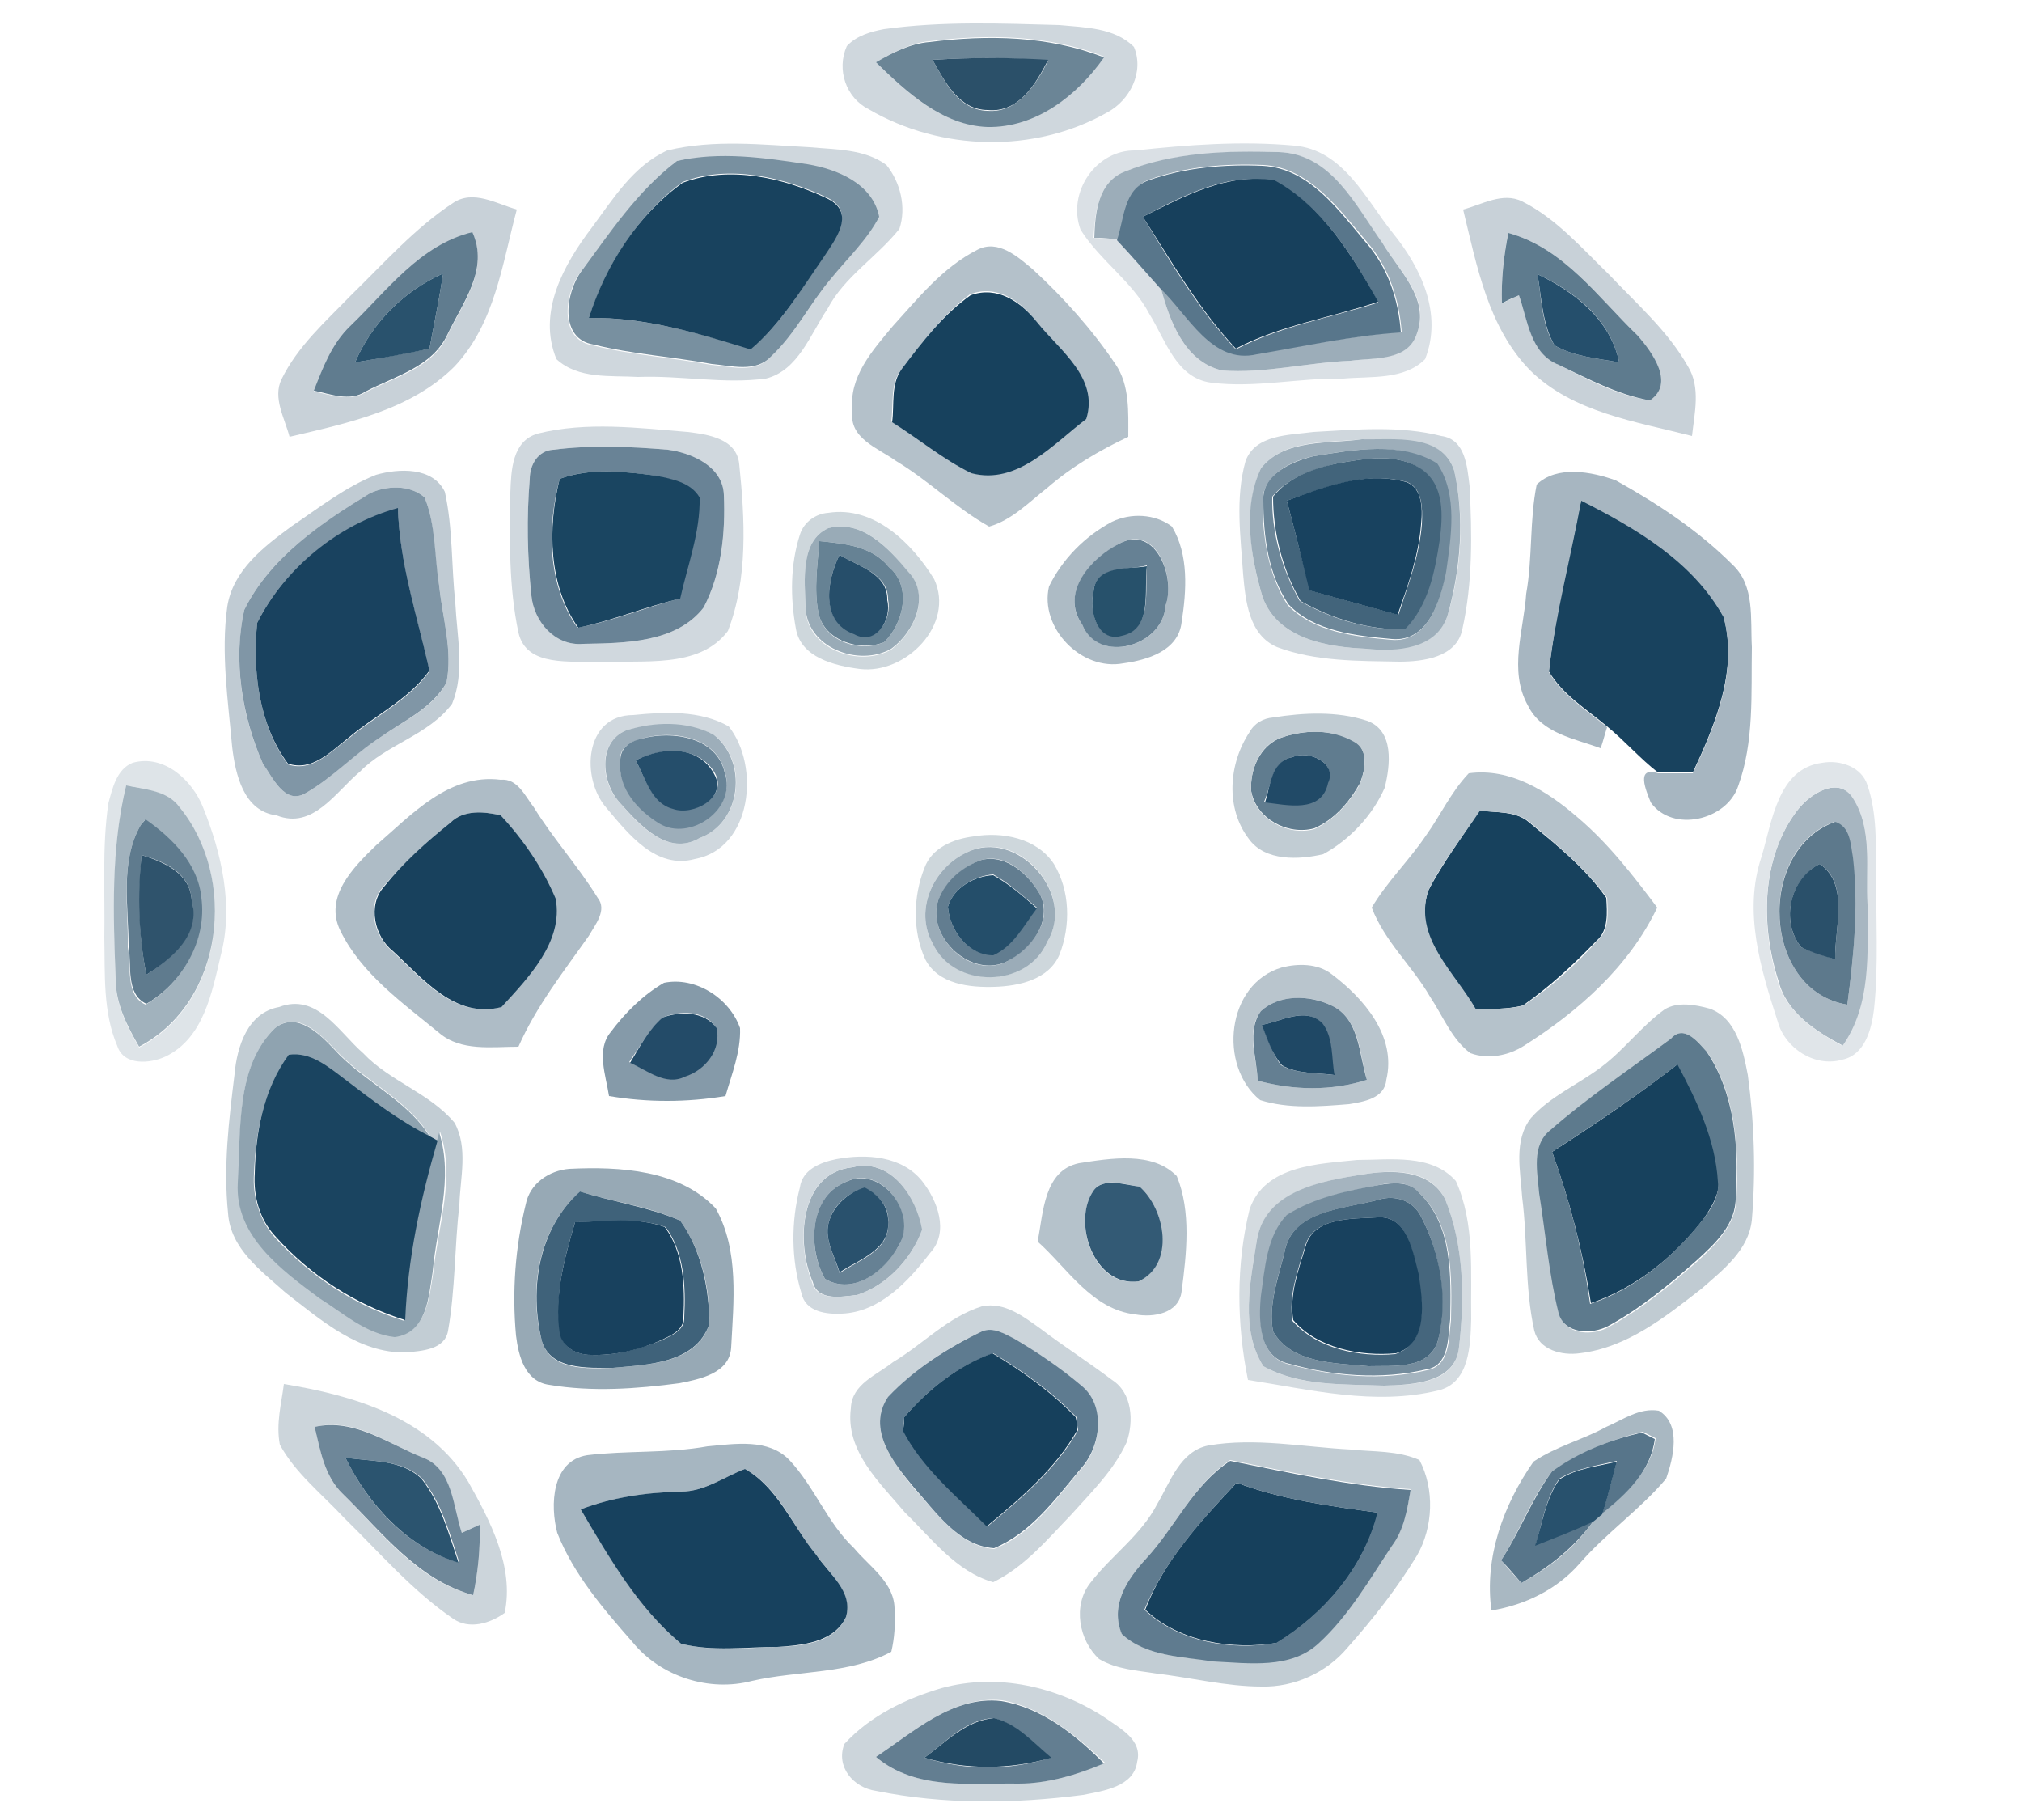 <?xml version="1.0" encoding="utf-8"?>
<!-- Generator: Adobe Illustrator 26.0.3, SVG Export Plug-In . SVG Version: 6.00 Build 0)  -->
<svg version="1.1" id="Layer_1" xmlns="http://www.w3.org/2000/svg" xmlns:xlink="http://www.w3.org/1999/xlink" x="0px" y="0px"
	 viewBox="0 0 250 225" style="enable-background:new 0 0 250 225;" xml:space="preserve">
<style type="text/css">
	.st0{fill:#CFD7DD;}
	.st1{fill:#6B8596;}
	.st2{fill:#2B5069;}
	.st3{fill:#DAE0E5;}
	.st4{fill:#7890A0;}
	.st5{fill:#9CADB9;}
	.st6{fill:#58768B;}
	.st7{fill:#18425E;}
	.st8{fill:#17405C;}
	.st9{fill:#C8D1D8;}
	.st10{fill:#607C8F;}
	.st11{fill:#B4C1CA;}
	.st12{fill:#5E7B8E;}
	.st13{fill:#29526D;}
	.st14{fill:#254F6C;}
	.st15{fill:#17415D;}
	.st16{fill:#D0D8DE;}
	.st17{fill:#9DAEBA;}
	.st18{fill:#698396;}
	.st19{fill:#6D8799;}
	.st20{fill:#42647B;}
	.st21{fill:#C0CBD3;}
	.st22{fill:#A7B6C1;}
	.st23{fill:#1A4561;}
	.st24{fill:#18425F;}
	.st25{fill:#8096A6;}
	.st26{fill:#19425F;}
	.st27{fill:#CED7DC;}
	.st28{fill:#ADBBC5;}
	.st29{fill:#99ABB7;}
	.st30{fill:#668294;}
	.st31{fill:#668194;}
	.st32{fill:#264E6A;}
	.st33{fill:#27516B;}
	.st34{fill:#C1CCD3;}
	.st35{fill:#698497;}
	.st36{fill:#254E6B;}
	.st37{fill:#214A67;}
	.st38{fill:#DEE4E8;}
	.st39{fill:#E0E5E9;}
	.st40{fill:#B5C2CB;}
	.st41{fill:#AEBCC6;}
	.st42{fill:#A1B2BD;}
	.st43{fill:#18415D;}
	.st44{fill:#5F7B8E;}
	.st45{fill:#5D798C;}
	.st46{fill:#9BACB8;}
	.st47{fill:#2F536C;}
	.st48{fill:#627D90;}
	.st49{fill:#2A506A;}
	.st50{fill:#244E6A;}
	.st51{fill:#B9C5CD;}
	.st52{fill:#859AA9;}
	.st53{fill:#C2CDD4;}
	.st54{fill:#647F92;}
	.st55{fill:#C0CBD2;}
	.st56{fill:#234B68;}
	.st57{fill:#1F4865;}
	.st58{fill:#8FA3B0;}
	.st59{fill:#5D7A8D;}
	.st60{fill:#1A4460;}
	.st61{fill:#D4DBE0;}
	.st62{fill:#97A9B5;}
	.st63{fill:#A5B4BF;}
	.st64{fill:#748C9D;}
	.st65{fill:#29516D;}
	.st66{fill:#335A75;}
	.st67{fill:#3F627A;}
	.st68{fill:#45667D;}
	.st69{fill:#18415E;}
	.st70{fill:#CBD4DA;}
	.st71{fill:#5E7B90;}
	.st72{fill:#16405C;}
	.st73{fill:#CCD5DB;}
	.st74{fill:#A9B8C2;}
	.st75{fill:#6E8799;}
	.st76{fill:#57758A;}
	.st77{fill:#A6B6C1;}
	.st78{fill:#2B546F;}
	.st79{fill:#5F7B8F;}
	.st80{fill:#28516D;}
	.st81{fill:#17415E;}
	.st82{fill:#637E91;}
	.st83{fill:#234A64;}
</style>
<g id="_x23_cfd7ddff">
	<path class="st0" d="M109.3,3.6c7.2-1,14.5-0.7,21.7-0.5c3.1,0.3,6.8,0.3,9.2,2.7c1.3,3.1-0.5,6.6-3.3,8.1
		c-9,5.1-20.6,4.8-29.5-0.4c-2.8-1.4-4-4.9-2.7-7.8C105.9,4.4,107.7,3.9,109.3,3.6 M108.3,7.7c3.8,3.7,8.1,7.8,13.8,7.9
		c6,0.1,11.1-3.9,14.4-8.6c-6.8-2.7-14.4-2.8-21.6-1.9C112.6,5.3,110.4,6.5,108.3,7.7z"/>
	<path class="st0" d="M82.5,18.6c5.8-1.4,11.8-0.7,17.6-0.4c3.2,0.3,6.8,0.2,9.5,2.2c1.7,2.1,2.5,5.2,1.6,7.9
		c-2.8,3.5-6.8,5.9-8.9,9.9c-2.1,3.1-3.6,7.6-7.6,8.6c-5.2,0.7-10.5-0.4-15.8-0.2c-3.4-0.2-7.4,0.3-10.1-2.2
		c-2.4-5.8,0.9-11.7,4.4-16.3C75.8,24.6,78.3,20.5,82.5,18.6 M83.7,19.9c-4.8,3.6-8.2,8.9-11.9,13.7c-2,2.6-2.8,8.4,1.5,9.1
		c4.8,1.2,9.8,1.5,14.6,2.4c2.4,0.2,5.4,1.1,7.3-0.9c3-2.8,4.9-6.5,7.4-9.6c2-2.6,4.5-4.8,6-7.7c-0.7-4.1-5.2-5.9-8.9-6.5
		C94.5,19.6,88.9,18.8,83.7,19.9z"/>
	<path class="st0" d="M162.4,53.4c5.3-0.3,10.7-0.8,15.8,0.5c3,0.4,3.2,3.8,3.5,6.2c0.3,5.9,0.4,11.9-0.9,17.7c-0.7,3.5-4.9,4-7.8,4
		c-5-0.1-10.3,0-15.1-1.8c-3.5-1.5-3.9-5.7-4.2-9c-0.3-4.6-1-9.4,0.3-14C155.2,53.7,159.4,53.8,162.4,53.4 M168.4,54.3
		c-4.2,0.5-9.6-0.1-12.5,3.6c-2.2,5-1.3,10.9,0.2,15.9c1.9,5.2,8,6.2,12.8,6.4c3.7,0.3,8.8,0,10.1-4.2c1.7-5.7,2.1-12,0.8-17.8
		C178.4,53.6,172.3,54.5,168.4,54.3z"/>
</g>
<g id="_x23_6b8596ff">
	<path class="st1" d="M108.3,7.7c2.1-1.2,4.2-2.3,6.6-2.5c7.2-0.9,14.7-0.8,21.6,1.9c-3.3,4.7-8.4,8.7-14.4,8.6
		C116.5,15.5,112.1,11.4,108.3,7.7 M115.3,7.4c1.5,2.7,3.2,6.2,6.8,6.3c3.8,0.3,6-3.3,7.5-6.2C124.8,7.1,120.1,7.1,115.3,7.4z"/>
</g>
<g id="_x23_2b5069ff">
	<path class="st2" d="M115.3,7.4c4.8-0.3,9.5-0.3,14.3,0c-1.5,2.9-3.6,6.6-7.5,6.2C118.6,13.6,116.8,10.1,115.3,7.4z"/>
</g>
<g id="_x23_dae0e5ff">
	<path class="st3" d="M140.4,18.6c6.5-0.7,13.1-1.2,19.6-0.6c6.1,0.5,8.9,6.7,12.2,10.8c3.5,4.3,6.2,10,4,15.6
		c-2.6,2.6-6.7,2.1-10.1,2.4c-5.5-0.1-10.9,1.2-16.4,0.5c-4.3-0.6-5.6-5.3-7.6-8.5c-2.1-4-6.1-6.6-8.5-10.4
		C131.9,23.8,135.5,18.5,140.4,18.6 M139.1,21.2c-3.4,1.3-3.7,5.2-3.9,8.2c1,0.1,2,0.2,3,0.2c1.8,2,3.5,3.9,5.3,5.9
		c1.1,4.1,2.9,9.2,7.6,10.3c5.3,0.4,10.6-1,15.9-1.2c2.9-0.4,7.1,0,8.2-3.4c1.7-4.3-2.3-7.8-4.3-11.2c-3.3-4.5-6.4-11-12.8-11.2
		C151.7,18.6,145.1,18.9,139.1,21.2z"/>
</g>
<g id="_x23_7890a0ff">
	<path class="st4" d="M83.7,19.9c5.3-1.2,10.8-0.4,16.1,0.4c3.7,0.6,8.1,2.4,8.9,6.5c-1.5,2.9-4,5.2-6,7.7c-2.6,3.1-4.4,6.8-7.4,9.6
		c-1.9,2-4.9,1.1-7.3,0.9c-4.8-0.9-9.8-1.2-14.6-2.4c-4.3-0.7-3.5-6.4-1.5-9.1C75.4,28.8,78.8,23.6,83.7,19.9 M72.8,39.3
		c6.9-0.1,13.5,1.9,20,3.8c3.8-3,6.2-7.3,8.9-11.2c1.4-2.3,4.2-5.6,0.7-7.4c-5.4-2.6-12.3-4.2-18-2C78.8,26.6,75,32.8,72.8,39.3z"/>
</g>
<g id="_x23_9cadb9ff">
	<path class="st5" d="M139.1,21.2c6-2.4,12.6-2.6,19-2.4c6.5,0.2,9.5,6.6,12.8,11.2c2,3.4,5.9,6.9,4.3,11.2c-1.1,3.5-5.3,3-8.2,3.4
		c-5.3,0.2-10.6,1.6-15.9,1.2c-4.7-1.1-6.5-6.2-7.6-10.3c3.5,3.3,6.4,9.4,12,8.2c5.9-1,11.8-2.2,17.8-2.7c-0.3-4-1.6-8-4.3-11.1
		c-3.4-4-7.1-9.2-12.8-9.5c-4.8-0.2-9.6,0.2-14.1,1.8c-3,1.1-2.9,4.8-3.8,7.4c-1-0.1-2-0.2-3-0.2C135.4,26.4,135.7,22.5,139.1,21.2z
		"/>
	<path class="st5" d="M105.4,144.3c4.7-1.2,8,3.7,8.7,7.7c-1.4,3.6-4.4,6.9-8.1,8.1c-1.9,0.2-4.9,0.8-5.5-1.6
		C98.4,153.7,98.8,145,105.4,144.3 M104.4,146.2c-4.4,1.9-4.5,8.3-2.4,11.9c3.5,2.1,7.4-1,9.1-4.1
		C113.5,150.1,108.9,143.7,104.4,146.2z"/>
</g>
<g id="_x23_58768bff">
	<path class="st6" d="M142,22.3c4.5-1.6,9.4-2,14.1-1.8c5.8,0.3,9.4,5.5,12.8,9.5c2.7,3.1,4,7,4.3,11.1c-6,0.4-11.9,1.7-17.8,2.7
		c-5.6,1.3-8.5-4.9-12-8.2c-1.8-2-3.5-4-5.3-5.9C139,27.1,138.9,23.4,142,22.3 M141.3,26.8c3.5,5.7,6.9,11.5,11.5,16.4
		c5.5-2.9,11.7-3.9,17.6-5.8c-3.1-5.7-6.8-11.8-12.8-15C151.9,21.2,146.3,24.2,141.3,26.8z"/>
</g>
<g id="_x23_18425eff">
	<path class="st7" d="M72.8,39.3c2.1-6.5,6-12.7,11.6-16.7c5.8-2.2,12.6-0.6,18,2c3.5,1.8,0.8,5.1-0.7,7.4
		c-2.7,3.9-5.2,8.1-8.9,11.2C86.3,41.2,79.8,39.2,72.8,39.3z"/>
	<path class="st7" d="M195.5,61.8c6.8,3.4,13.9,7.6,17.6,14.4c1.8,6.6-1,13.3-3.8,19.3c-1.5,0-2.9,0-4.3,0c-2.2-1.7-4.1-3.9-6.3-5.7
		c-2.5-2.1-5.5-3.9-7.2-6.8C192.3,75.8,194.1,68.8,195.5,61.8z"/>
</g>
<g id="_x23_17405cff">
	<path class="st8" d="M141.3,26.8c5-2.5,10.5-5.5,16.3-4.5c5.9,3.2,9.6,9.3,12.8,15c-5.9,2-12.1,2.9-17.6,5.8
		C148.2,38.2,144.9,32.4,141.3,26.8z"/>
</g>
<g id="_x23_c8d1d8ff">
	<path class="st9" d="M56,25.1c2.5-1.7,5.4,0.1,7.9,0.8c-1.8,6.7-2.7,14.1-7.7,19.4c-5.4,5.4-13.2,7-20.4,8.7
		c-0.6-2.3-2.1-4.8-1-7.1c2-4.1,5.5-7.2,8.6-10.4C47.5,32.5,51.3,28.2,56,25.1 M43.3,40.3c-2.3,2.2-3.4,5.2-4.5,8.1
		c2.1,0.4,4.4,1.3,6.4,0.1c3.6-1.9,8.3-3,10.1-7c1.9-4,5.2-8.1,3.1-12.7C51.9,30.4,47.9,36,43.3,40.3z"/>
	<path class="st9" d="M180.9,25.9c2.3-0.6,4.9-2.2,7.3-1c4.2,2.1,7.4,5.8,10.8,9.1c3.4,3.6,7.2,6.9,9.7,11.3
		c1.6,2.6,0.8,5.8,0.5,8.6c-7-1.8-14.7-2.9-20-8.1C184,40.5,182.6,32.9,180.9,25.9 M185.7,37.5c0.7-0.3,1.4-0.7,2.1-1
		c1.1,3.1,1.5,7.2,4.9,8.6c3.6,1.8,7.3,3.8,11.3,4.4c3.1-2.1,0.2-5.9-1.5-8c-4.9-4.7-9.1-10.8-16-12.7
		C185.9,31.6,185.6,34.5,185.7,37.5z"/>
</g>
<g id="_x23_607c8fff">
	<path class="st10" d="M43.3,40.3c4.6-4.4,8.6-10,15.1-11.6c2.1,4.6-1.2,8.7-3.1,12.7c-1.9,4-6.5,5.1-10.1,7c-2,1.3-4.3,0.3-6.4-0.1
		C39.9,45.5,41,42.5,43.3,40.3 M43.9,44.8c3.1-0.5,6.2-1.1,9.2-1.7c0.6-3.1,1.2-6.2,1.7-9.3C49.9,36,46,39.9,43.9,44.8z"/>
	<path class="st10" d="M158.4,91.2c2.8-1,6.3-1.1,9,0.4c1.9,1,1.4,3.7,0.7,5.3c-1.3,2.3-3.1,4.4-5.6,5.5c-3.3,0.9-7.2-1.2-7.8-4.6
		C154.5,95.3,155.7,92.2,158.4,91.2 M159.8,93.6c-2.6,0.5-2.6,3.5-3.5,5.5c2.8,0.3,7.1,1.4,7.8-2.4
		C165.4,94.3,161.8,92.7,159.8,93.6z"/>
</g>
<g id="_x23_b4c1caff">
	<path class="st11" d="M120.8,30.9c2.6-1.4,5.1,0.9,6.9,2.4c3.8,3.5,7.3,7.4,10.2,11.7c1.8,2.6,1.6,6,1.6,9c-3.6,1.7-7,3.7-10,6.3
		c-2.3,1.8-4.4,4-7.2,4.8c-4.1-2.3-7.5-5.7-11.5-8.1c-2.2-1.6-5.9-2.8-5.4-6.2c-0.5-4.2,2.5-7.5,5-10.5
		C113.5,36.9,116.5,33.1,120.8,30.9 M111.5,45.6c-1.5,1.8-1,4.3-1.3,6.5c3.3,2.1,6.3,4.6,9.8,6.3c5.7,1.5,10.1-3.6,14.2-6.7
		c1.6-5.1-3.3-8.5-6.1-12c-1.9-2.5-4.9-4.6-8.2-3.3C116.6,38.9,114,42.3,111.5,45.6z"/>
</g>
<g id="_x23_5e7b8eff">
	<path class="st12" d="M185.7,37.5c-0.1-2.9,0.2-5.8,0.8-8.7c6.9,1.9,11.1,8,16,12.7c1.8,2.1,4.6,5.9,1.5,8c-4-0.7-7.7-2.7-11.3-4.4
		c-3.5-1.4-3.8-5.5-4.9-8.6C187.1,36.8,186.4,37.1,185.7,37.5 M190.1,33.9c0.5,3,0.5,6.2,2.1,8.8c2.4,1.4,5.3,1.6,8,2.1
		C199.1,39.5,194.8,36.1,190.1,33.9z"/>
</g>
<g id="_x23_29526dff">
	<path class="st13" d="M43.9,44.8c2.1-4.9,6-8.8,10.9-11c-0.5,3.1-1.1,6.2-1.7,9.3C50,43.8,47,44.3,43.9,44.8z"/>
</g>
<g id="_x23_254f6cff">
	<path class="st14" d="M190.1,33.9c4.6,2.2,9,5.6,10.1,10.9c-2.7-0.5-5.6-0.7-8-2.1C190.7,40.1,190.6,36.9,190.1,33.9z"/>
</g>
<g id="_x23_17415dff">
	<path class="st15" d="M111.5,45.6c2.5-3.3,5.1-6.7,8.5-9.1c3.3-1.2,6.2,0.8,8.2,3.3c2.8,3.5,7.7,6.9,6.1,12
		c-4.1,3.1-8.5,8.2-14.2,6.7c-3.5-1.7-6.6-4.3-9.8-6.3C110.6,50,110.1,47.5,111.5,45.6z"/>
	<path class="st15" d="M176.6,110.1c1.8-3.5,4.2-6.6,6.3-9.9c2.1,0.3,4.5,0,6.2,1.5c3.4,2.8,6.9,5.6,9.5,9.3c0.1,1.8,0.3,4-1.2,5.3
		c-2.8,2.9-5.8,5.7-9.1,8c-1.9,0.5-3.9,0.4-5.9,0.5C179.8,120.2,174.6,115.9,176.6,110.1z"/>
	<path class="st15" d="M191.9,142.4c5.3-3.4,10.6-7,15.6-10.9c2.4,4.5,4.7,9.3,5,14.5c0.1,1.7-0.9,3.2-1.8,4.6
		c-3.6,4.7-8.4,8.6-14,10.5C195.7,154.7,194.1,148.5,191.9,142.4z"/>
</g>
<g id="_x23_d0d8deff">
	<path class="st16" d="M66.5,53.6c6-1.5,12.4-0.7,18.5-0.2c2.5,0.3,6.1,0.8,6.4,4c0.7,6.8,1.1,14.1-1.4,20.6
		c-3.6,4.8-10.7,3.5-15.9,3.9c-3.4-0.3-9,0.7-10-3.7c-1.2-5.7-1.1-11.5-1-17.3C63.2,58.2,63.3,54.5,66.5,53.6 M68.4,55.6
		c-1.9,0.1-2.9,1.9-2.9,3.6c-0.4,4.8-0.3,9.6,0.2,14.4c0.3,3.2,3,6.3,6.4,6c5.1-0.1,11.5-0.1,14.9-4.5c2.2-4.2,2.7-9.2,2.5-13.9
		c-0.1-3.5-3.9-5.2-6.9-5.6C77.9,55.2,73.1,55,68.4,55.6z"/>
	<path class="st16" d="M78.3,88.4c3.9-0.4,8.3-0.6,11.8,1.4c3.9,4.9,2.9,15.1-4.2,16.4c-4.8,1.3-8.2-3.1-10.9-6.3
		C71.8,96.3,72.2,88.4,78.3,88.4 M77.4,90.3c-3.6,1.5-3.1,6.6-0.7,9c2.3,2.7,5.9,6.6,9.8,4.3c5.2-1.9,6.1-9.5,1.7-12.8
		C84.9,89.2,80.9,89.3,77.4,90.3z"/>
	<path class="st16" d="M103.4,143.3c3.7-0.7,8.1-0.4,10.6,2.7c1.9,2.4,3.4,6.3,1,8.9c-2.7,3.5-6.2,7.3-10.9,7.5
		c-1.9,0.1-4.5-0.2-5-2.5c-1.3-4.2-1.3-8.9-0.2-13.1C99.2,144.6,101.4,143.7,103.4,143.3 M105.4,144.3c-6.6,0.7-7,9.3-5,14.2
		c0.6,2.4,3.6,1.8,5.5,1.6c3.8-1.2,6.8-4.5,8.1-8.1C113.3,148,110.1,143.1,105.4,144.3z"/>
</g>
<g id="_x23_9daebaff">
	<path class="st17" d="M168.4,54.3c3.9,0.1,9.9-0.8,11.4,3.9c1.3,5.8,0.8,12.1-0.8,17.8c-1.3,4.3-6.4,4.6-10.1,4.2
		c-4.8-0.2-10.9-1.2-12.8-6.4c-1.5-5.1-2.5-11-0.2-15.9C158.8,54.2,164.3,54.9,168.4,54.3 M162.4,56.4c-2.8,0.6-6.3,2.3-6.3,5.6
		c0,4.4,0.7,9.1,3.1,12.8c3.3,3.4,8.4,3.9,12.8,4.3c4.5,0.4,6.1-4.8,6.7-8.3c0.6-4.4,1.5-9.5-1.1-13.4
		C173.2,54.5,167.3,55.6,162.4,56.4z"/>
	<path class="st17" d="M77.4,90.3c3.5-1.1,7.5-1.2,10.8,0.5c4.3,3.3,3.5,10.9-1.7,12.8c-3.9,2.3-7.4-1.6-9.8-4.3
		C74.4,96.9,73.8,91.8,77.4,90.3 M79.4,91.3c-1.4,0.4-2.9,1.1-2.7,2.8c-0.3,3.2,2.2,6,4.8,7.6c3.8,2.3,9.7-1.8,8.1-6.3
		C88.6,91.1,83.1,90.2,79.4,91.3z"/>
</g>
<g id="_x23_698396ff">
	<path class="st18" d="M68.4,55.6c4.7-0.6,9.5-0.4,14.2,0c3,0.4,6.8,2.1,6.9,5.6c0.2,4.7-0.3,9.7-2.5,13.9
		c-3.4,4.4-9.8,4.4-14.9,4.5c-3.5,0.3-6.1-2.8-6.4-6c-0.5-4.8-0.6-9.6-0.2-14.4C65.5,57.5,66.5,55.7,68.4,55.6 M69.2,59.2
		c-1.6,6-1.5,13.2,2.2,18.4c4.3-0.8,8.4-2.5,12.6-3.6c0.9-4.1,2.5-8.2,2.4-12.5c-1.1-1.9-3.5-2.2-5.4-2.7
		C77.2,58.3,73,57.8,69.2,59.2z"/>
</g>
<g id="_x23_6d8799ff">
	<path class="st19" d="M162.4,56.4c5-0.8,10.8-1.9,15.3,0.9c2.6,3.9,1.7,9.1,1.1,13.4c-0.7,3.5-2.2,8.7-6.7,8.3
		c-4.4-0.4-9.6-0.9-12.8-4.3c-2.5-3.7-3.1-8.4-3.1-12.8C156,58.7,159.6,57.1,162.4,56.4 M165.3,57.3c-2.9,0.7-6,1.7-8,4.1
		c-0.1,4.4,1.2,9,3.4,12.9c3.9,2.2,8.4,3.6,12.9,3.5c2.9-2.9,3.7-7.1,4.3-11c0.4-3,0.6-6.7-2.1-8.7
		C172.8,55.9,168.8,56.7,165.3,57.3z"/>
</g>
<g id="_x23_42647bff">
	<path class="st20" d="M165.3,57.3c3.4-0.6,7.5-1.4,10.6,0.8c2.7,2,2.5,5.7,2.1,8.7c-0.6,3.9-1.4,8.1-4.3,11
		c-4.5,0.1-9-1.3-12.9-3.5c-2.2-3.8-3.4-8.4-3.4-12.9C159.3,59,162.4,57.9,165.3,57.3 M159.1,61.9c1,3.7,1.9,7.4,2.9,11.1
		c3.6,1,7.2,2,10.9,3c1.2-3.7,2.6-7.3,2.9-11.2c0.1-1.9,0.1-4.8-2.2-5.3C168.6,58.3,163.7,60.3,159.1,61.9z"/>
</g>
<g id="_x23_c0cbd3ff">
	<path class="st21" d="M46.5,58.7c2.8-0.8,7-1,8.5,2.1c1,4.5,0.8,9.2,1.3,13.8c0.2,4.1,1.2,8.5-0.4,12.4c-2.9,3.9-8.1,5-11.4,8.4
		c-3,2.5-5.8,7.2-10.3,5.4c-4.1-0.5-5.1-5.1-5.5-8.5c-0.5-5.7-1.4-11.6-0.6-17.3c0.7-4.5,4.5-7.4,7.9-9.9
		C39.4,62.8,42.7,60.2,46.5,58.7 M45.7,61c-6,3.7-12.3,7.9-15.5,14.4c-1.4,6.3-0.3,13.2,2.3,19c1.2,1.7,2.7,5.1,5.2,3.7
		c3.4-1.9,6-4.9,9.4-7c2.8-2,6.4-3.5,8.1-6.7c0.8-4-0.5-8-0.9-12c-0.7-3.6-0.4-7.5-1.8-10.9C50.7,59.9,47.8,60,45.7,61z"/>
</g>
<g id="_x23_a7b6c1ff">
	<path class="st22" d="M190,59.9c2.5-2.4,6.8-1.6,9.8-0.5c5.2,2.9,10.2,6.2,14.4,10.4c2.8,2.6,2.2,6.7,2.4,10.2
		c-0.1,5.8,0.3,11.7-1.7,17.2c-1.4,4.2-8.1,5.8-10.8,2c-0.6-1.5-1.9-4.5,0.9-3.6c1.4,0,2.9,0,4.3,0c2.8-6,5.6-12.6,3.8-19.3
		c-3.8-6.9-10.9-11-17.6-14.4c-1.3,7.1-3.2,14.1-4,21.2c1.7,2.9,4.7,4.7,7.2,6.8c-0.3,0.9-0.5,1.8-0.8,2.6c-3.2-1.2-7.3-1.8-9-5.3
		c-2.4-4.3-0.5-9.3-0.2-13.8C189.5,68.9,189.1,64.3,190,59.9z"/>
	<path class="st22" d="M222.2,100.2c1.5-2,5.1-4.4,7-1.5c2.4,3.9,1.5,8.9,1.8,13.2c0,5.9,0.6,12.3-3.1,17.4c-3.4-1.8-7-4.1-8-8
		C217.7,114.5,217.7,106.1,222.2,100.2 M228.4,124.2c0.8-6,1.4-12.1,0.6-18.2c-0.3-1.6-0.3-3.7-2.2-4.4
		C217.1,105.1,217.9,122.5,228.4,124.2z"/>
</g>
<g id="_x23_1a4561ff">
	<path class="st23" d="M69.2,59.2c3.8-1.4,8-0.9,11.9-0.4c1.9,0.4,4.3,0.8,5.4,2.7c0.1,4.3-1.5,8.4-2.4,12.5
		c-4.3,1-8.3,2.7-12.6,3.6C67.8,72.4,67.7,65.2,69.2,59.2z"/>
</g>
<g id="_x23_18425fff">
	<path class="st24" d="M159.1,61.9c4.6-1.7,9.5-3.6,14.4-2.4c2.4,0.5,2.4,3.4,2.2,5.3c-0.3,3.9-1.6,7.5-2.9,11.2
		c-3.6-1-7.3-2-10.9-3C161,69.3,160.1,65.6,159.1,61.9z"/>
</g>
<g id="_x23_8096a6ff">
	<path class="st25" d="M45.7,61c2.1-1,5-1.1,6.8,0.5c1.4,3.4,1.2,7.3,1.8,10.9c0.4,4,1.7,8,0.9,12c-1.8,3.2-5.3,4.7-8.1,6.7
		c-3.3,2.1-6,5.1-9.4,7c-2.5,1.4-4-2-5.2-3.7c-2.6-5.9-3.7-12.8-2.3-19C33.4,68.9,39.8,64.6,45.7,61 M31.8,77
		c-0.6,5.9,0.2,12.6,3.8,17.5c3,1,5.3-1.6,7.5-3.2c3.3-2.8,7.4-4.7,10-8.3c-1.5-6.7-3.7-13.2-3.9-20.1C41.9,64.9,35.2,70.2,31.8,77z
		"/>
</g>
<g id="_x23_19425fff">
	<path class="st26" d="M31.8,77c3.4-6.8,10.1-12.2,17.4-14.2c0.2,6.9,2.4,13.4,3.9,20.1c-2.6,3.6-6.7,5.5-10,8.3
		c-2.2,1.7-4.5,4.2-7.5,3.2C32,89.6,31.2,82.9,31.8,77z"/>
</g>
<g id="_x23_ced7dcff">
	<path class="st27" d="M102.4,63.4c5.7-0.9,10.4,3.8,13.1,8.2c2.6,5.6-3.5,11.8-9.2,11.1c-3.1-0.4-7.3-1.4-7.9-5
		c-0.7-3.8-0.7-7.9,0.5-11.6C99.4,64.5,100.9,63.5,102.4,63.4 M102.4,65.3c-3.5,1.6-2.9,6.5-2.8,9.8c0,5.1,6.6,7.5,10.6,5.2
		c2.8-2.1,4.9-6.6,2.1-9.5C110,67.8,106.6,64.2,102.4,65.3z"/>
	<path class="st27" d="M120.4,103.4c3.5-0.6,7.8,0.2,9.9,3.4c2,3.3,2.1,7.6,0.7,11.2c-1.3,3.1-5,3.9-8,4c-3.1,0.1-7-0.3-8.6-3.4
		c-1.6-3.5-1.5-7.8-0.1-11.3C115.2,104.8,117.9,103.7,120.4,103.4 M119.5,105.4c-4.1,1.9-6.5,7.1-4.2,11.2
		c2.6,5.6,11.8,5.6,14.2-0.2C133.1,110.4,125.7,102.2,119.5,105.4z"/>
</g>
<g id="_x23_adbbc5ff">
	<path class="st28" d="M137.5,64.5c2.3-1.1,5.3-1,7.4,0.6c2.1,3.5,1.8,7.9,1.2,11.8c-0.4,3.6-4.3,4.7-7.2,5.1
		c-5.2,1-10.4-4.4-9.2-9.5C131.3,69.2,134.1,66.3,137.5,64.5 M138.4,67.2c-3.4,1.8-7.4,6.1-4.6,10c2.1,5,10,2.7,10.3-2.3
		C145.4,71.3,142.9,64.7,138.4,67.2z"/>
</g>
<g id="_x23_99abb7ff">
	<path class="st29" d="M102.4,65.3c4.2-1.1,7.5,2.5,9.9,5.4c2.8,2.9,0.7,7.5-2.1,9.5c-4,2.3-10.5-0.1-10.6-5.2
		C99.5,71.8,98.9,66.9,102.4,65.3 M101.3,66.9c-0.2,2.9-0.7,5.9-0.1,8.9c0.7,3.5,5.1,4.9,8.1,3.6c2.4-2.3,3.5-6.9,0.6-9.3
		C107.8,67.5,104.4,67.2,101.3,66.9z"/>
</g>
<g id="_x23_668294ff">
	<path class="st30" d="M101.3,66.9c3.1,0.3,6.5,0.6,8.6,3.2c2.9,2.4,1.8,7-0.6,9.3c-3,1.2-7.4-0.2-8.1-3.6
		C100.6,72.8,101.1,69.8,101.3,66.9 M103.8,68.6c-1.6,3.2-2.4,8.3,1.9,9.7c2.7,1.5,4.6-1.8,4.1-4.2C109.8,70.9,106.1,70,103.8,68.6z
		"/>
</g>
<g id="_x23_668194ff">
	<path class="st31" d="M138.4,67.2c4.5-2.4,7,4.2,5.7,7.7c-0.3,5-8.3,7.3-10.3,2.3C131,73.2,135,68.9,138.4,67.2 M135.2,73.2
		c-0.6,2.2,0.5,6.3,3.5,5.3c3.9-0.8,2.8-5.7,3.1-8.6C139.5,70.5,135.4,69.9,135.2,73.2z"/>
	<path class="st31" d="M104.4,146.2c4.5-2.4,9.2,3.9,6.7,7.8c-1.6,3.1-5.6,6.2-9.1,4.1C99.9,154.4,100,148.1,104.4,146.2
		 M102.6,150.7c-0.9,2.3,0.6,4.5,1.2,6.7c2.3-1.6,6.3-2.8,6-6.3c0.2-1.9-1.2-3.4-2.9-4.2C105,147.4,103.3,148.7,102.6,150.7z"/>
</g>
<g id="_x23_264e6aff">
	<path class="st32" d="M103.8,68.6c2.3,1.4,6,2.3,5.9,5.6c0.6,2.4-1.4,5.7-4.1,4.2C101.4,76.9,102.2,71.8,103.8,68.6z"/>
</g>
<g id="_x23_27516bff">
	<path class="st33" d="M135.2,73.2c0.2-3.4,4.3-2.8,6.6-3.2c-0.4,2.9,0.8,7.8-3.1,8.6C135.7,79.5,134.6,75.5,135.2,73.2z"/>
</g>
<g id="_x23_c1ccd3ff">
	<path class="st34" d="M157.4,88.7c3.8-0.6,7.9-0.8,11.6,0.4c3.4,1.2,2.9,5.5,2.2,8.3c-1.5,3.4-4.3,6.4-7.6,8.2
		c-3,0.7-7.2,0.9-9.2-1.9c-2.9-3.8-2.5-9.3,0.1-13.2C155.1,89.4,156.2,88.8,157.4,88.7 M158.4,91.2c-2.7,0.9-3.9,4.1-3.7,6.7
		c0.6,3.4,4.6,5.5,7.8,4.6c2.4-1.1,4.3-3.2,5.6-5.5c0.7-1.7,1.2-4.3-0.7-5.3C164.6,90.1,161.2,90.2,158.4,91.2z"/>
</g>
<g id="_x23_698497ff">
	<path class="st35" d="M79.4,91.3c3.7-1,9.2-0.2,10.2,4.2c1.6,4.5-4.3,8.6-8.1,6.3c-2.6-1.6-5.1-4.3-4.8-7.6
		C76.6,92.4,78,91.6,79.4,91.3 M78.6,94c1.2,2.2,1.9,5.2,4.7,5.9c2.5,0.9,6.7-1.4,5.1-4.3C86.4,92.1,81.7,92.4,78.6,94z"/>
</g>
<g id="_x23_254e6bff">
	<path class="st36" d="M78.6,94c3.2-1.7,7.8-1.9,9.7,1.7c1.7,2.9-2.6,5.2-5.1,4.3C80.5,99.3,79.8,96.2,78.6,94z"/>
</g>
<g id="_x23_214a67ff">
	<path class="st37" d="M159.8,93.6c2-0.9,5.6,0.7,4.4,3.2c-0.8,3.8-5.1,2.7-7.8,2.4C157.1,97.2,157.1,94.1,159.8,93.6z"/>
</g>
<g id="_x23_dee4e8ff">
	<path class="st38" d="M16.4,94.3c3.9-1.1,7.4,2.2,8.7,5.5c2.3,5.7,3.8,12.2,2.2,18.3c-1.1,4.6-2.1,10.2-6.8,12.5
		c-1.9,0.9-5.2,1.2-6-1.3c-1.8-4.2-1.5-8.9-1.6-13.4c0.1-5.5-0.3-11.1,0.5-16.6C13.9,97.5,14.4,95.1,16.4,94.3 M15.6,97.1
		c-1.9,7.8-1.5,16-1.3,24c0,3.1,1.4,5.8,2.9,8.4c10.5-5.5,12.2-20.8,5-29.6C20.6,97.7,17.9,97.6,15.6,97.1z"/>
</g>
<g id="_x23_e0e5e9ff">
	<path class="st39" d="M225.3,94.3c2.2-0.4,4.9,0.5,5.6,2.8c1.2,3.5,1,7.3,1.1,10.9c-0.1,5.6,0.3,11.2-0.3,16.8
		c-0.3,2.4-1.1,5.6-3.9,6.2c-3.4,1-7.1-1.4-8-4.7c-2.1-6.5-4.3-13.6-2-20.4C219.1,101.6,219.8,95,225.3,94.3 M222.2,100.2
		c-4.5,5.9-4.5,14.3-2.4,21.1c1.1,3.9,4.7,6.2,8,8c3.6-5.1,3.1-11.5,3.1-17.4c-0.3-4.4,0.7-9.3-1.8-13.2
		C227.3,95.8,223.7,98.2,222.2,100.2z"/>
</g>
<g id="_x23_b5c2cbff">
	<path class="st40" d="M181.6,95.6c5.1-0.7,9.7,2.2,13.4,5.4c3.8,3.2,6.9,7.2,9.9,11.2c-3.5,7.3-9.7,12.8-16.5,17.1
		c-1.9,1.2-4.4,1.7-6.6,0.9c-2.3-1.7-3.4-4.6-5-7c-2.2-3.8-5.6-6.8-7.2-11c1.9-3.2,4.6-5.8,6.7-8.9
		C178.1,100.8,179.4,97.9,181.6,95.6 M176.6,110.1c-1.9,5.8,3.3,10.1,5.9,14.7c2-0.1,4,0,5.9-0.5c3.3-2.2,6.4-5,9.1-8
		c1.5-1.3,1.3-3.5,1.2-5.3c-2.6-3.6-6.1-6.5-9.5-9.3c-1.7-1.5-4.1-1.2-6.2-1.5C180.8,103.5,178.3,106.6,176.6,110.1z"/>
	<path class="st40" d="M133.4,143.8c3.9-0.6,9.1-1.5,12.1,1.6c1.8,4.4,1.2,9.6,0.6,14.2c-0.3,2.8-3.5,3.3-5.7,2.9
		c-5.4-0.6-8.4-5.7-12.1-9C129,149.8,129.1,144.7,133.4,143.8 M135.2,147.2c-2.7,4,0.1,12.1,5.6,11.2c4.4-2.1,3.3-8.9,0.1-11.7
		C139.1,146.5,136.5,145.4,135.2,147.2z"/>
</g>
<g id="_x23_aebcc6ff">
	<path class="st41" d="M46.5,104.5c4.4-3.8,9-8.9,15.4-8.1c2.1-0.2,3,2,4.1,3.4c2.4,3.9,5.5,7.3,7.9,11.2c1.2,1.5-0.3,3.3-1.1,4.7
		c-3.1,4.4-6.5,8.7-8.7,13.7c-3.3,0-7.1,0.6-9.8-1.7c-4.5-3.7-9.6-7.3-12.2-12.6C40,110.9,43.7,107.2,46.5,104.5 M55.7,101.7
		c-3,2.4-5.8,5-8.3,7.9c-2.1,2.3-1.2,6.1,1.1,8c3.7,3.4,7.7,8.4,13.4,6.9c3.3-3.6,7.7-8.1,6.7-13.4c-1.6-3.8-3.9-7.3-6.8-10.3
		C59.8,100.3,57.3,100.1,55.7,101.7z"/>
</g>
<g id="_x23_a1b2bdff">
	<path class="st42" d="M15.6,97.1c2.3,0.5,5.1,0.6,6.6,2.7c7.2,8.8,5.5,24.1-5,29.6c-1.5-2.6-2.9-5.3-2.9-8.4
		C14,113.1,13.7,104.9,15.6,97.1 M17.4,102c-2.6,4.5-1.5,10.1-1.6,15.1c0.5,2.3-0.4,5.9,2.2,7.1c4.5-2.6,7.5-7.8,6.8-13.1
		c-0.4-4.2-3.5-7.5-6.9-9.7L17.4,102z"/>
</g>
<g id="_x23_18415dff">
	<path class="st43" d="M55.7,101.7c1.6-1.6,4.1-1.4,6.2-0.9c2.8,3,5.2,6.5,6.8,10.3c1,5.3-3.4,9.8-6.7,13.4
		c-5.7,1.5-9.7-3.5-13.4-6.9c-2.3-1.8-3.2-5.7-1.1-8C49.8,106.7,52.7,104.1,55.7,101.7z"/>
</g>
<g id="_x23_5f7b8eff">
	<path class="st44" d="M17.4,102l0.6-0.7c3.3,2.3,6.5,5.5,6.9,9.7c0.7,5.2-2.3,10.5-6.8,13.1c-2.6-1.2-1.8-4.8-2.2-7.1
		C15.9,112.1,14.8,106.5,17.4,102 M17.5,105.7c-0.4,4.9-0.4,9.9,0.6,14.8c3.1-2,6.7-5,5.6-9.2C23.5,107.8,20.2,106.5,17.5,105.7z"/>
</g>
<g id="_x23_5d798cff">
	<path class="st45" d="M228.4,124.2c-10.5-1.7-11.3-19.1-1.5-22.6c1.9,0.6,1.9,2.8,2.2,4.4C229.8,112.1,229.2,118.2,228.4,124.2
		 M222.7,117.1c1.3,0.6,2.8,1,4.2,1.5c-0.1-3.8,1.8-9.3-1.9-11.8C221.3,108.7,220.1,113.9,222.7,117.1z"/>
</g>
<g id="_x23_9bacb8ff">
	<path class="st46" d="M119.5,105.4c6.2-3.1,13.6,5.1,10,11c-2.4,5.8-11.6,5.9-14.2,0.2C113,112.5,115.4,107.3,119.5,105.4
		 M121.4,106.3c-2.3,0.8-4.4,2.6-5.4,5c-1.5,4.6,4.2,9.9,8.6,7.5c2.8-1.5,5.7-5,4-8.2C127.2,108.1,124.4,105.5,121.4,106.3z"/>
</g>
<g id="_x23_2f536cff">
	<path class="st47" d="M17.5,105.7c2.8,0.9,6,2.2,6.2,5.6c1.2,4.2-2.4,7.2-5.6,9.2C17.1,115.6,17,110.6,17.5,105.7z"/>
</g>
<g id="_x23_627d90ff">
	<path class="st48" d="M121.4,106.3c3-0.7,5.8,1.8,7.2,4.3c1.6,3.3-1.2,6.8-4,8.2c-4.4,2.3-10.1-2.9-8.6-7.5
		C116.9,108.9,119,107.1,121.4,106.3 M117.2,112.1c0.2,2.9,2.5,6,5.6,5.9c2.5-1.1,3.8-3.7,5.4-5.8c-1.7-1.4-3.4-3-5.4-4.1
		C120.5,108.3,117.9,109.7,117.2,112.1z"/>
</g>
<g id="_x23_2a506aff">
	<path class="st49" d="M222.7,117.1c-2.6-3.2-1.4-8.5,2.3-10.3c3.7,2.6,1.8,8,1.9,11.8C225.5,118.2,224.1,117.8,222.7,117.1z"/>
</g>
<g id="_x23_244e6aff">
	<path class="st50" d="M117.2,112.1c0.7-2.4,3.3-3.8,5.6-3.9c2,1.1,3.7,2.6,5.4,4.1c-1.6,2.1-2.9,4.7-5.4,5.8
		C119.7,118.1,117.4,115,117.2,112.1z"/>
</g>
<g id="_x23_b9c5cdff">
	<path class="st51" d="M158.5,119.6c2-0.5,4.4-0.5,6.1,0.8c4,3,8.1,7.7,6.8,13.1c-0.2,2.3-2.8,2.7-4.6,3c-3.7,0.3-7.5,0.6-11-0.5
		C150.6,131.8,151.6,121.6,158.5,119.6 M155.9,125c-1.9,2.5-0.5,5.8-0.4,8.6c4.4,1.2,9.1,1.3,13.5-0.1c-0.9-3.2-0.9-7.6-4.4-9.2
		C162,123,158.2,122.9,155.9,125z"/>
</g>
<g id="_x23_859aa9ff">
	<path class="st52" d="M75.5,127.6c1.8-2.4,4-4.6,6.6-6.1c3.9-0.8,8.1,1.9,9.4,5.6c0.1,2.9-1,5.6-1.8,8.4c-4.8,0.8-9.7,0.8-14.4,0
		C74.9,132.9,73.7,129.8,75.5,127.6 M81.9,125.8c-1.7,1.6-2.8,3.6-4.1,5.5c2.1,0.9,4.4,2.9,6.8,1.7c2.6-0.8,4.5-3.2,3.9-6
		C87.1,124.9,84.1,124.9,81.9,125.8z"/>
</g>
<g id="_x23_c2cdd4ff">
	<path class="st53" d="M34.5,124.5c4.7-1.8,7.4,3.1,10.4,5.7c3.3,3.5,8.2,4.9,11.3,8.6c1.7,3.1,0.7,6.8,0.6,10.1
		c-0.6,5.2-0.5,10.5-1.4,15.6c-0.4,2.4-3.3,2.5-5.2,2.7c-5.9,0.1-10.5-4-14.9-7.4c-3-2.7-6.8-5.4-7.1-9.8
		c-0.6-5.8,0.1-11.5,0.8-17.2C29.3,129.4,30.6,125.2,34.5,124.5 M34,127.1c-4.9,4.9-4.2,12.6-4.5,19c-0.5,6.6,5.3,10.9,10.1,14.3
		c2.9,1.8,5.8,4.5,9.3,4.8c3.9-0.5,4.2-5,4.7-8.1c0.6-5.7,2.7-11.6,0.8-17.2l-0.3,1.1l-0.9-0.5c-2.9-4.7-8.3-6.9-11.9-10.9
		C39.5,127.8,36.8,124.9,34,127.1z"/>
	<path class="st53" d="M149.4,178.7c5.8-1,11.8,0.2,17.6,0.5c2.8,0.3,5.8,0.1,8.5,1.3c1.9,3.6,1.7,8.3-0.3,11.8
		c-2.5,4.1-5.4,7.8-8.6,11.4c-2.6,3.1-6.6,4.9-10.6,4.8c-4.4,0-8.7-1.1-13-1.6c-2.4-0.4-4.9-0.5-7.1-1.8c-2.5-2.3-3.3-6.6-1.1-9.4
		c2.6-3.4,6.3-5.9,8.3-9.8C144.7,183.2,145.9,179.4,149.4,178.7 M141.7,192.7c-2.3,2.5-4.5,5.7-3,9.2c3,2.9,7.4,2.9,11.3,3.4
		c4.4,0.2,9.6,1,13.1-2.3c3.8-3.4,6.2-7.9,9-12c1.5-2,1.9-4.5,2.3-6.9c-7.5-0.5-14.9-2.1-22.3-3.6
		C147.5,183.6,145.3,188.8,141.7,192.7z"/>
</g>
<g id="_x23_647f92ff">
	<path class="st54" d="M155.9,125c2.3-2.1,6-2,8.7-0.7c3.5,1.6,3.4,6,4.4,9.2c-4.4,1.4-9.1,1.3-13.5,0.1
		C155.4,130.7,154.1,127.5,155.9,125 M156,126.7c0.8,1.7,1.3,3.6,2.4,5c2,1.1,4.4,0.9,6.5,1.2c-0.4-2.1,0-4.6-1.5-6.4
		C161.4,124.4,158.4,126.3,156,126.7z"/>
</g>
<g id="_x23_c0cbd2ff">
	<path class="st55" d="M205.8,124.8c1.6-1,3.8-0.6,5.6-0.1c3.3,1.2,4.1,5.1,4.7,8.2c0.8,5.9,1,11.9,0.5,17.9
		c-0.4,3.8-3.6,6.2-6.2,8.5c-4.5,3.5-9.2,7.3-15.1,8c-2.2,0.3-5-0.4-5.6-2.8c-1.2-5.4-0.8-11-1.5-16.5c-0.2-3.2-1.1-7,1.1-9.8
		c2.4-2.7,5.8-4.1,8.7-6.3C200.8,129.8,202.9,126.9,205.8,124.8 M206.6,128.4c-5,3.7-10.2,7.2-14.8,11.4c-2.4,1.9-1.6,5.2-1.4,7.8
		c0.8,4.9,1.2,9.9,2.4,14.8c0.7,2.7,4.2,2.8,6.2,1.6c4-2.2,7.5-5.1,10.9-8.1c2.3-2.1,4.8-4.6,4.8-7.9c0.3-6.1-0.1-12.7-3.6-17.9
		C209.9,128.8,208.2,126.6,206.6,128.4z"/>
</g>
<g id="_x23_234b68ff">
	<path class="st56" d="M81.9,125.8c2.2-0.8,5.2-0.8,6.7,1.3c0.6,2.7-1.4,5.2-3.9,6c-2.4,1.2-4.7-0.8-6.8-1.7
		C79.1,129.4,80.2,127.3,81.9,125.8z"/>
</g>
<g id="_x23_1f4865ff">
	<path class="st57" d="M156,126.7c2.4-0.4,5.4-2.3,7.5-0.2c1.4,1.8,1.1,4.3,1.5,6.4c-2.2-0.3-4.6-0.1-6.5-1.2
		C157.2,130.2,156.7,128.4,156,126.7z"/>
</g>
<g id="_x23_8fa3b0ff">
	<path class="st58" d="M34,127.1c2.7-2.1,5.5,0.7,7.3,2.6c3.6,4,9,6.2,11.9,10.9c-3.8-1.9-7.2-4.5-10.6-7.1c-2-1.4-4.2-3.4-6.9-3
		c-3.1,4.2-4.1,9.5-4.3,14.6c-0.2,2.8,0.7,5.8,2.6,7.9c4.3,4.7,9.8,8.4,16,10.3c0.3-7.6,1.9-15,4-22.2l0.3-1.1
		c1.8,5.7-0.3,11.5-0.8,17.2c-0.5,3.1-0.7,7.6-4.7,8.1c-3.6-0.4-6.4-3-9.3-4.8c-4.7-3.5-10.5-7.7-10.1-14.3
		C29.8,139.7,29.1,131.9,34,127.1z"/>
</g>
<g id="_x23_5d7a8dff">
	<path class="st59" d="M206.6,128.4c1.6-1.8,3.3,0.4,4.4,1.6c3.5,5.2,4,11.8,3.6,17.9c0.1,3.4-2.5,5.8-4.8,7.9
		c-3.4,3-6.9,5.9-10.9,8.1c-2,1.1-5.5,1.1-6.2-1.6c-1.2-4.8-1.6-9.8-2.4-14.8c-0.2-2.6-1-5.9,1.4-7.8
		C196.4,135.6,201.6,132.1,206.6,128.4 M191.9,142.4c2.2,6.1,3.8,12.3,4.7,18.8c5.7-1.9,10.4-5.9,14-10.5c1-1.3,2-2.9,1.8-4.6
		c-0.3-5.2-2.6-10-5-14.5C202.5,135.4,197.3,138.9,191.9,142.4z"/>
</g>
<g id="_x23_1a4460ff">
	<path class="st60" d="M35.7,130.4c2.7-0.4,4.9,1.5,6.9,3c3.4,2.6,6.8,5.2,10.6,7.1l0.9,0.5c-2.1,7.2-3.7,14.6-4,22.2
		c-6.1-1.9-11.7-5.5-16-10.3c-2-2.1-2.8-5-2.6-7.9C31.6,140,32.6,134.6,35.7,130.4z"/>
</g>
<g id="_x23_d4dbe0ff">
	<path class="st61" d="M167.8,143.4c4.1,0,9.2-0.8,12.2,2.6c2.4,5.3,1.8,11.4,1.9,17.1c-0.1,3.2-0.2,7.9-4.1,8.8
		c-7.8,1.9-15.8-0.1-23.5-1.3c-1.4-6.9-1.5-14.2,0.2-21.1C156.4,144,163.1,143.9,167.8,143.4 M168.4,145.2c-5,0.8-12,2.1-13,8.1
		c-0.8,5.1-2.1,11,0.8,15.6c4.4,2.5,9.9,2.2,14.9,2.4c3.5-0.1,8.9-0.2,9.3-4.8c0.7-6,0.6-12.5-1.7-18.2
		C176.8,144.4,172,144.6,168.4,145.2z"/>
</g>
<g id="_x23_97a9b5ff">
	<path class="st62" d="M70.4,144.5c6.2-0.3,13.6,0.1,18.1,4.9c2.9,5.2,2.2,11.5,1.9,17.2c-0.2,3.2-3.9,3.9-6.4,4.4
		c-5.3,0.7-10.8,1.1-16.1,0.2c-3-0.4-3.8-3.6-4.1-6.1c-0.5-5.4-0.1-10.9,1.2-16.2C65.5,146.3,67.9,144.7,70.4,144.5 M67,165.8
		c1.1,3.7,5.7,3.4,8.8,3.3c4.3-0.4,10.3-0.5,11.9-5.4c0.1-4.4-1-9.2-3.6-12.8c-4-1.8-8.3-2.3-12.4-3.6
		C66.6,151.9,65.3,159.3,67,165.8z"/>
</g>
<g id="_x23_a5b4bfff">
	<path class="st63" d="M168.4,145.2c3.6-0.6,8.4-0.7,10.3,3.1c2.3,5.7,2.4,12.1,1.7,18.2c-0.4,4.5-5.8,4.7-9.3,4.8
		c-5-0.2-10.4,0.1-14.9-2.4c-2.9-4.6-1.6-10.5-0.8-15.6C156.4,147.2,163.4,146,168.4,145.2 M170.5,146.5c-3.9,0.8-7.9,1.5-11.3,3.8
		c-2.5,2.6-2.7,6.6-3.2,10c-0.4,3.1-0.3,7.6,3.5,8.4c5.5,1.5,11.4,2,16.9,0.7c2.9-0.5,2.7-3.9,3-6.2c0.1-5.3,0.3-11.6-3.8-15.6
		C174.3,146,172.2,146.1,170.5,146.5z"/>
</g>
<g id="_x23_748c9dff">
	<path class="st64" d="M170.5,146.5c1.7-0.3,3.8-0.5,5,1c4.1,4,3.9,10.3,3.8,15.6c-0.3,2.3-0.1,5.8-3,6.2
		c-5.5,1.3-11.5,0.8-16.9-0.7c-3.8-0.8-3.8-5.4-3.5-8.4c0.5-3.4,0.7-7.4,3.2-10C162.6,148,166.6,147.2,170.5,146.5 M170.5,148.3
		c-4.2,1.2-10.8,1.2-11.7,6.6c-0.8,3.1-2,6.4-1.4,9.7c2.3,4,7.7,3.9,11.8,4.3c3-0.1,7.5,0.5,8.6-3.2c1.2-5.1,0.3-10.7-2.1-15.3
		C174.7,148.4,172.5,147.7,170.5,148.3z"/>
</g>
<g id="_x23_29516dff">
	<path class="st65" d="M102.6,150.7c0.7-1.9,2.4-3.3,4.3-3.9c1.6,0.8,3,2.3,2.9,4.2c0.3,3.5-3.6,4.7-6,6.3
		C103.2,155.2,101.7,153,102.6,150.7z"/>
</g>
<g id="_x23_335a75ff">
	<path class="st66" d="M135.2,147.2c1.2-1.7,3.9-0.7,5.7-0.5c3.2,2.8,4.4,9.6-0.1,11.7C135.3,159.2,132.5,151.1,135.2,147.2z"/>
</g>
<g id="_x23_3f627aff">
	<path class="st67" d="M67,165.8c-1.6-6.5-0.4-13.9,4.7-18.5c4.1,1.3,8.5,1.9,12.4,3.6c2.6,3.6,3.6,8.4,3.6,12.8
		c-1.7,4.9-7.7,5-11.9,5.4C72.7,169.1,68.1,169.4,67,165.8 M71.1,151.1c-1.3,4.4-2.6,9-1.8,13.7c0.2,1.8,2.1,2.7,3.8,2.7
		c3,0.1,5.9-0.7,8.7-1.8c1.2-0.6,2.9-1.2,2.8-2.9c0.2-3.7,0-8-2.3-11.1C78.7,150.4,74.8,151.1,71.1,151.1z"/>
</g>
<g id="_x23_45667dff">
	<path class="st68" d="M170.5,148.3c2-0.6,4.2,0.1,5.2,2.1c2.4,4.6,3.4,10.2,2.1,15.3c-1.1,3.7-5.6,3.1-8.6,3.2
		c-4.1-0.4-9.5-0.3-11.8-4.3c-0.6-3.3,0.6-6.5,1.4-9.7C159.7,149.5,166.2,149.5,170.5,148.3 M170.3,150.5c-3.1,0.2-8.1-0.1-9,3.8
		c-0.9,2.9-2,6-1.5,9c3.1,3.5,8.3,4.5,12.7,4.1c4.1-1.3,3.4-6.5,2.8-9.8C174.7,154.9,174,150.2,170.3,150.5z"/>
</g>
<g id="_x23_18415eff">
	<path class="st69" d="M170.3,150.5c3.7-0.3,4.4,4.3,5.1,7c0.5,3.3,1.3,8.6-2.8,9.8c-4.4,0.4-9.7-0.6-12.7-4.1
		c-0.5-3.1,0.6-6.1,1.5-9C162.3,150.4,167.2,150.7,170.3,150.5z"/>
	<path class="st69" d="M71.1,151.1c3.7-0.1,7.6-0.7,11.1,0.6c2.3,3.1,2.5,7.3,2.3,11.1c0.1,1.7-1.6,2.3-2.8,2.9
		c-2.7,1.2-5.7,1.9-8.7,1.8c-1.6,0-3.5-0.9-3.8-2.7C68.5,160.2,69.8,155.5,71.1,151.1z"/>
</g>
<g id="_x23_cbd4daff">
	<path class="st70" d="M121.4,161.5c2.8-0.6,5.2,1.3,7.3,2.8c2.9,2.2,5.9,4.1,8.8,6.3c2.5,1.6,2.7,5.1,1.8,7.7
		c-1.6,3.5-4.4,6.2-6.9,9c-2.9,3-5.7,6.4-9.6,8.3c-4.6-1.3-7.6-5.4-10.9-8.6c-3.1-3.7-7.4-7.6-6.7-12.9c0.1-3,3.2-4.1,5.2-5.7
		C114.1,166.2,117.2,162.8,121.4,161.5 M121.4,164.6c-4.3,2-8.4,4.7-11.6,8.2c-2.7,3.9,0.7,8.1,3.2,11.2c2.8,3,5.5,7.1,9.9,7.5
		c4.6-1.8,7.6-6.1,10.7-9.8c2.5-2.7,3.2-7.8,0.1-10.3c-2.6-2.2-5.4-4.1-8.3-5.8C124.2,164.9,122.8,164,121.4,164.6z"/>
</g>
<g id="_x23_5e7b90ff">
	<path class="st71" d="M121.4,164.6c1.4-0.6,2.8,0.3,4,0.9c2.9,1.7,5.7,3.6,8.3,5.8c3.1,2.5,2.4,7.6-0.1,10.3
		c-3.1,3.7-6.1,7.9-10.7,9.8c-4.4-0.3-7.2-4.5-9.9-7.5c-2.5-3-5.9-7.2-3.2-11.2C113,169.3,117.2,166.6,121.4,164.6 M111.8,175.2
		c0,0.4-0.1,1.2-0.1,1.6c2.5,4.7,6.7,8.2,10.4,11.9c4.2-3.5,8.5-7.1,11.2-11.9c-0.1-0.4-0.2-1.2-0.2-1.6c-3-3.1-6.6-5.7-10.3-7.9
		C118.5,168.8,114.7,171.8,111.8,175.2z"/>
</g>
<g id="_x23_16405cff">
	<path class="st72" d="M111.8,175.2c2.9-3.4,6.7-6.4,10.9-7.9c3.7,2.2,7.3,4.8,10.3,7.9c0.1,0.4,0.2,1.2,0.2,1.6
		c-2.7,4.8-7,8.4-11.2,11.9c-3.7-3.7-8-7.2-10.4-11.9C111.8,176.4,111.8,175.6,111.8,175.2z"/>
	<path class="st72" d="M152.9,183.3c5.6,2.1,11.6,2.9,17.5,3.7c-1.8,6.8-6.6,12.5-12.5,16.1c-5.5,0.9-12.1-0.1-16.3-4.1
		C143.9,192.9,148.5,188,152.9,183.3z"/>
</g>
<g id="_x23_ccd5dbff">
	<path class="st73" d="M35.1,171.1c8.5,1.4,18,4.1,22.8,12.1c2.7,4.8,5.7,10.5,4.5,16.2c-1.8,1.3-4.4,2.1-6.4,0.7
		c-5.1-3.5-9.1-8.2-13.5-12.5c-2.7-2.9-6-5.5-7.9-9C34.1,176,34.8,173.5,35.1,171.1 M38.9,176.4c0.7,2.9,1.2,6.1,3.5,8.3
		c4.8,4.8,9.2,10.7,16.1,12.5c0.6-2.9,0.9-5.8,0.8-8.7c-0.7,0.3-1.5,0.7-2.2,1c-1.2-3.2-1.1-7.9-4.8-9.3
		C48,178.5,43.8,175.2,38.9,176.4z"/>
	<path class="st73" d="M116.4,208.7c6.9-1.9,14.4-0.2,20.3,3.7c1.8,1.3,4.6,2.7,3.9,5.4c-0.4,3.1-4.2,3.6-6.7,4.1
		c-8.5,1.1-17.2,1.2-25.6-0.5c-2.8-0.4-5-3-3.9-5.8C107.6,212.1,112,210,116.4,208.7 M108.3,217.2c5,4.2,11.7,3.2,17.7,3.2
		c3.7,0.1,7.2-1,10.6-2.5c-3.6-3.4-7.7-6.8-12.7-7.7C117.8,209.6,113,214.1,108.3,217.2z"/>
</g>
<g id="_x23_a9b8c2ff">
	<path class="st74" d="M198.6,176.4c2.1-0.9,4.1-2.4,6.5-2c2.8,1.7,1.8,5.8,0.9,8.4c-3.2,3.8-7.4,6.7-10.7,10.5
		c-2.8,3.2-6.7,5.1-10.9,5.8c-0.9-6.6,1.5-13.1,5.2-18.4C192.4,178.8,195.7,178,198.6,176.4 M191.9,181.9c-2.6,3.4-4,7.4-6.3,11
		c0.8,0.9,1.6,1.9,2.5,2.8c3.5-1.9,6.7-4.4,9-7.8c0.3-0.2,0.8-0.7,1.1-0.9c2.9-2.4,6-5.2,6.5-9.2c-0.4-0.2-1.2-0.6-1.6-0.8
		C199.1,178,195.2,179.6,191.9,181.9z"/>
</g>
<g id="_x23_6e8799ff">
	<path class="st75" d="M38.9,176.4c4.9-1.1,9.1,2.1,13.4,3.8c3.7,1.4,3.7,6.1,4.8,9.3c0.7-0.3,1.5-0.7,2.2-1
		c0.1,2.9-0.2,5.9-0.8,8.7c-6.9-1.9-11.3-7.8-16.1-12.5C40.1,182.5,39.6,179.3,38.9,176.4 M42.7,180.2c2.9,5.9,7.6,11.1,14.1,13
		c-1.2-3.6-2.2-7.4-4.6-10.4C49.7,180.4,45.9,180.7,42.7,180.2z"/>
</g>
<g id="_x23_57758aff">
	<path class="st76" d="M191.9,181.9c3.3-2.4,7.2-3.9,11.1-4.8c0.4,0.2,1.2,0.6,1.6,0.8c-0.5,4-3.5,6.8-6.5,9.2
		c0.7-2.1,1.2-4.3,1.8-6.5c-2.4,0.6-5,0.9-7.1,2.2c-1.7,2.4-2.1,5.4-2.9,8.1c2.4-0.9,4.8-1.8,7.2-3c-2.3,3.3-5.5,5.8-9,7.8
		c-0.8-0.9-1.6-1.9-2.5-2.8C187.9,189.4,189.4,185.3,191.9,181.9z"/>
</g>
<g id="_x23_a6b6c1ff">
	<path class="st77" d="M87.5,178.8c3.4-0.3,7.5-1,10.1,1.7c3.1,3.3,4.7,7.8,8,10.9c1.9,2.3,5.1,4.3,5,7.7c0.1,1.7,0,3.4-0.4,5.1
		c-5.2,2.8-11.5,2.3-17.2,3.6c-5.3,1.4-11.3-0.5-14.8-4.8c-3.6-4.1-7.3-8.4-9.3-13.5c-0.9-3.4-0.7-8.9,3.7-9.6
		C77.5,179.3,82.5,179.7,87.5,178.8 M84.2,184.4c-4.2,0.1-8.5,0.7-12.4,2.2c3.6,5.9,7,12.1,12.4,16.6c3.9,1,8,0.5,11.9,0.4
		c3.1-0.1,7.1-0.5,8.5-3.7c0.8-3.2-2.1-5.4-3.7-7.7c-2.9-3.5-4.6-8.3-8.8-10.6C89.5,182.6,87.1,184.4,84.2,184.4z"/>
</g>
<g id="_x23_2b546fff">
	<path class="st78" d="M42.7,180.2c3.2,0.5,6.9,0.2,9.4,2.6c2.4,3,3.4,6.9,4.6,10.4C50.4,191.3,45.6,186.1,42.7,180.2z"/>
</g>
<g id="_x23_5f7b8fff">
	<path class="st79" d="M141.7,192.7c3.6-3.9,5.8-9.1,10.4-12.1c7.4,1.5,14.7,3.1,22.3,3.6c-0.4,2.4-0.8,4.9-2.3,6.9
		c-2.8,4.2-5.3,8.6-9,12c-3.5,3.3-8.7,2.5-13.1,2.3c-3.8-0.6-8.3-0.6-11.3-3.4C137.2,198.4,139.4,195.2,141.7,192.7 M152.9,183.3
		c-4.4,4.7-8.9,9.6-11.4,15.7c4.2,4,10.8,5.1,16.3,4.1c5.9-3.6,10.8-9.3,12.5-16.1C164.4,186.2,158.5,185.4,152.9,183.3z"/>
</g>
<g id="_x23_28516dff">
	<path class="st80" d="M192.8,182.9c2.1-1.4,4.7-1.6,7.1-2.2c-0.6,2.2-1.1,4.4-1.8,6.5c-0.3,0.2-0.8,0.7-1.1,0.9
		c-2.3,1.1-4.7,2-7.2,3C190.7,188.3,191.1,185.3,192.8,182.9z"/>
</g>
<g id="_x23_17415eff">
	<path class="st81" d="M84.2,184.4c2.9,0,5.3-1.8,7.9-2.8c4.1,2.3,5.9,7.1,8.8,10.6c1.6,2.4,4.6,4.5,3.7,7.7
		c-1.5,3.2-5.5,3.5-8.5,3.7c-3.9,0-8,0.6-11.9-0.4c-5.4-4.5-8.9-10.7-12.4-16.6C75.7,185.1,79.9,184.5,84.2,184.4z"/>
</g>
<g id="_x23_637e91ff">
	<path class="st82" d="M108.3,217.2c4.7-3.1,9.5-7.6,15.5-6.9c5,0.8,9.2,4.2,12.7,7.7c-3.3,1.4-6.9,2.5-10.6,2.5
		C120,220.4,113.3,221.4,108.3,217.2 M114.3,217.3c5.1,1.6,10.5,1.6,15.6,0c-2.2-1.8-4.2-4.2-7.1-4.9
		C119.4,212.6,116.9,215.4,114.3,217.3z"/>
</g>
<g id="_x23_234a64ff">
	<path class="st83" d="M114.3,217.3c2.6-1.9,5.1-4.6,8.6-4.9c2.9,0.7,4.9,3.1,7.1,4.9C124.8,218.8,119.4,218.8,114.3,217.3z"/>
</g>
</svg>
